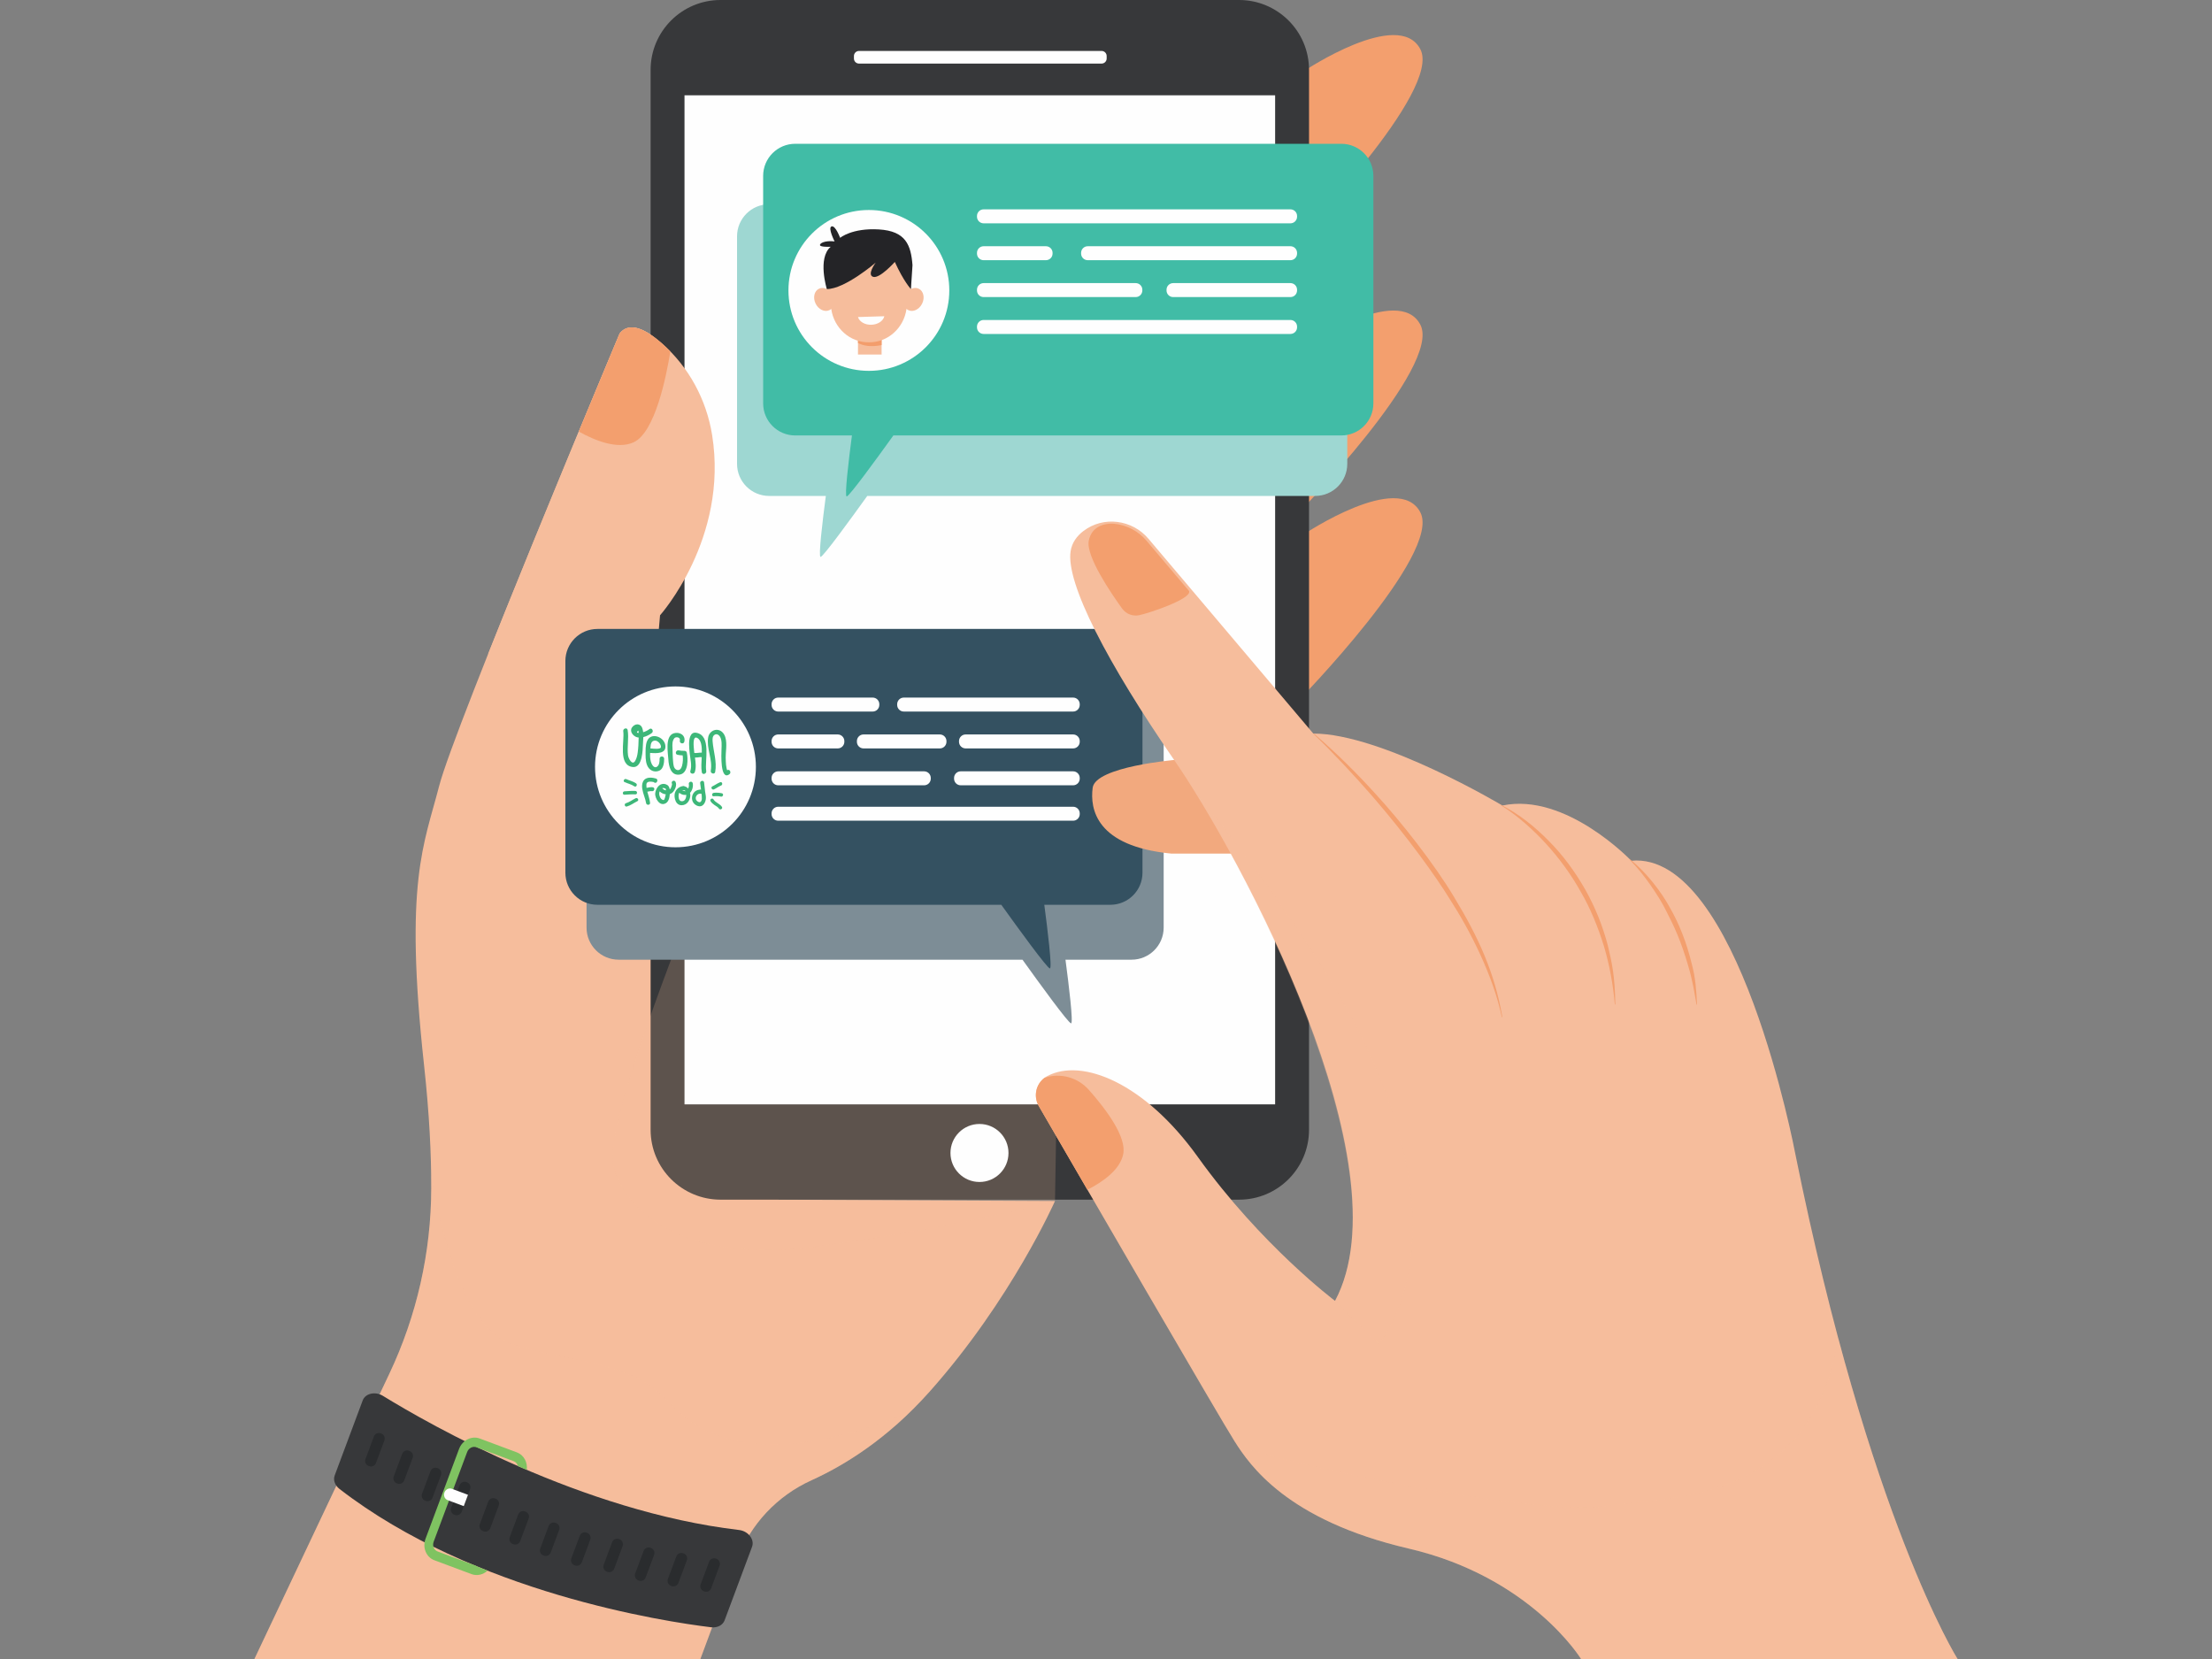 <?xml version="1.0" encoding="UTF-8" standalone="no"?><!-- Generator: Gravit.io --><svg xmlns="http://www.w3.org/2000/svg" xmlns:xlink="http://www.w3.org/1999/xlink" style="isolation:isolate" viewBox="0 0 800 600" width="800pt" height="600pt"><rect x="0" y="0" width="800" height="600" fill="#808080" stroke="none"/><defs><clipPath id="_clipPath_QyKVGSdMqzFY3p5YJc2HIogS2YKs6a0K"><rect width="800" height="600"/></clipPath></defs><g clip-path="url(#_clipPath_QyKVGSdMqzFY3p5YJc2HIogS2YKs6a0K)"><rect width="800" height="600" style="fill:rgb(0,0,0)" fill-opacity="0"/><g><path d=" M 92.01 600 L 253.299 600 L 266.678 563.978 C 271.418 551.218 281.117 540.959 293.517 535.348 C 305.199 530.064 320.92 520.469 336.161 503.362 C 365.817 470.074 381.553 434.364 381.553 434.364 L 281.597 433.875 C 281.597 433.875 290.593 377.962 240.914 303.702 C 235.596 295.754 233.177 286.215 234.006 276.688 L 238.715 222.528 C 238.715 222.528 272.475 184.801 251.762 137.995 C 251.762 137.995 231.956 110.572 224.098 120.613 C 224.098 120.613 164.271 263.079 158.823 284.264 C 153.376 305.447 146.113 318.763 153.376 385.34 C 155.299 402.964 155.99 417.663 155.966 429.748 C 155.919 452.949 150.737 475.851 140.815 496.825 L 92.01 600 Z " fill="rgb(246,189,156)"/><g opacity="0.2" style="mix-blend-mode:multiply;"><path d=" M 242.443 507.583 C 227.472 490.961 206.675 493.586 184.804 486.003 C 162.934 478.423 155.92 423.761 155.92 423.761 L 155.917 423.754 C 155.952 425.816 155.969 427.819 155.965 429.748 C 155.918 452.949 150.737 475.851 140.815 496.825 L 92.01 600 L 253.299 600 L 266.678 563.978 C 271.418 551.218 281.117 540.959 293.517 535.348 C 303.459 530.85 316.327 523.228 329.333 510.513 C 284.91 529.186 257.414 524.204 242.443 507.583 Z " fill="rgb(246,189,156)"/></g><path d=" M 471.733 25.621 C 471.733 25.621 505.895 2.757 513.697 17.821 C 521.498 32.884 469.311 86.188 469.311 86.188 L 471.733 25.621 Z " fill="rgb(243,159,110)"/><path d=" M 471.733 125.245 C 471.733 125.245 505.895 102.382 513.697 117.446 C 521.498 132.51 469.311 185.814 469.311 185.814 L 471.733 125.245 Z " fill="rgb(243,159,110)"/><path d=" M 471.733 193.122 C 471.733 193.122 505.895 170.257 513.697 185.321 C 521.498 200.385 469.311 253.689 469.311 253.689 L 471.733 193.122 Z " fill="rgb(243,159,110)"/><path d=" M 448.138 0 L 260.59 0 C 246.626 0 235.301 11.32 235.301 25.289 L 235.301 337.383 L 235.301 408.585 C 235.301 422.664 246.744 433.874 260.59 433.874 L 448.138 433.874 C 462.099 433.874 473.428 422.558 473.428 408.585 L 473.428 96.491 L 473.428 25.289 C 473.428 11.196 461.971 0 448.138 0 Z " fill="rgb(55,56,58)"/><g opacity="0.2" style="mix-blend-mode:multiply;"><path d=" M 252.386 322.28 C 252.386 322.28 218.464 405.32 221.755 421.022 C 225.046 436.724 245.63 457.719 296.138 450.72 C 346.644 443.722 381.554 434.364 381.554 434.364 C 381.554 434.364 383.664 322.295 381.554 316.611 C 379.443 310.928 288.632 270.59 285.059 270.59 C 281.487 270.59 252.386 322.28 252.386 322.28 Z " fill="rgb(246,189,156)"/></g><path d=" M 461.167 399.407 L 247.56 399.407 L 247.56 34.468 L 461.167 34.468 L 461.167 399.407 Z " fill="rgb(254,254,254)"/><path d=" M 409.251 247.323 L 223.738 247.323 C 217.33 247.323 212.135 252.518 212.135 258.926 L 212.135 335.482 C 212.135 341.89 217.33 347.085 223.738 347.085 L 369.792 347.085 C 375.703 355.333 386.42 370.104 387.367 370.104 C 388.251 370.104 386.546 356.152 385.345 347.085 L 409.251 347.085 C 415.658 347.085 420.855 341.89 420.855 335.482 L 420.855 258.926 C 420.855 252.518 415.658 247.323 409.251 247.323 Z " fill="rgb(125,141,150)"/><path d=" M 475.656 73.874 L 278.166 73.874 C 271.757 73.874 266.563 79.069 266.563 85.477 L 266.563 167.758 C 266.563 174.167 271.757 179.36 278.166 179.36 L 298.674 179.36 C 297.483 188.419 295.926 201.412 296.78 201.412 C 297.691 201.412 307.643 187.743 313.659 179.36 L 475.656 179.36 C 482.064 179.36 487.259 174.167 487.259 167.758 L 487.259 85.477 C 487.259 79.069 482.064 73.874 475.656 73.874 Z " fill="rgb(158,215,210)"/><path d=" M 398.403 22.998 L 310.671 22.998 C 309.657 22.998 308.835 22.176 308.835 21.162 L 308.835 20.262 C 308.835 19.248 309.657 18.426 310.671 18.426 L 398.403 18.426 C 399.418 18.426 400.24 19.248 400.24 20.262 L 400.24 21.162 C 400.24 22.176 399.418 22.998 398.403 22.998 Z " fill="rgb(254,254,254)"/><path d=" M 231.049 255.211 C 231.049 255.211 232.338 260.002 235.252 262.36 L 238.715 222.528 C 238.715 222.528 263.55 194.775 257.55 157.344 C 255.495 144.53 249.123 132.737 239.375 124.169 C 233.812 119.278 227.7 116.01 224.098 120.612 C 224.098 120.612 195.963 187.608 176.525 236.546 L 231.049 255.211 Z " fill="rgb(246,189,156)"/><path d=" M 401.592 227.465 L 216.078 227.465 C 209.671 227.465 204.477 232.66 204.477 239.068 L 204.477 315.624 C 204.477 322.032 209.671 327.227 216.078 327.227 L 362.132 327.227 C 368.044 335.475 378.761 350.246 379.707 350.246 C 380.593 350.246 378.886 336.294 377.685 327.227 L 401.592 327.227 C 407.999 327.227 413.195 322.032 413.195 315.624 L 413.195 239.068 C 413.195 232.66 407.999 227.465 401.592 227.465 Z " fill="rgb(52,81,97)"/><path d=" M 364.732 416.99 C 364.732 422.784 360.035 427.48 354.241 427.48 C 348.447 427.48 343.75 422.784 343.75 416.99 C 343.75 411.194 348.447 406.499 354.241 406.499 C 360.035 406.499 364.732 411.194 364.732 416.99 Z " fill="rgb(254,254,254)"/><path d=" M 229.157 159.962 C 236.931 156.386 240.989 136.16 242.442 127.068 C 236.204 120.791 228.379 115.143 224.097 120.611 C 224.097 120.611 217.903 135.364 209.318 156.08 C 215.188 159.348 223.345 162.636 229.157 159.962 Z " fill="rgb(243,159,110)"/><path d=" M 425.037 274.82 C 425.037 274.82 396.186 277.241 395.177 284.908 C 394.169 292.573 396.388 306.091 423.625 308.714 L 451.836 308.714 C 451.836 308.714 443.396 285.311 443.798 284.503 C 444.202 283.697 425.037 274.82 425.037 274.82 Z " fill="rgb(242,169,126)"/><path d=" M 378.748 389.185 C 374.841 391.258 373.48 396.197 375.698 400.025 C 388.974 422.92 441.764 513.916 446.522 521.317 C 451.971 529.791 465.285 549.765 509.468 560.055 C 553.651 570.342 571.809 600 571.809 600 L 707.99 600 C 707.99 600 675.911 549.159 649.28 417.216 C 649.28 417.216 628.703 307.667 589.966 311.297 C 589.966 311.297 566.362 286.483 543.361 291.325 C 543.361 291.325 499.785 265.298 474.969 265.298 L 415.363 194.856 C 409.465 187.884 399.066 186.518 391.813 192.067 C 389.48 193.852 387.701 196.213 387.208 199.327 C 385.393 210.826 400.523 239.878 424.733 274.984 C 448.944 310.087 508.863 421.452 482.837 470.477 C 482.837 470.477 456.207 450.504 433.208 418.426 C 413.948 391.563 391.293 382.527 378.748 389.185 Z " fill="rgb(246,189,156)"/><path d=" M 475.191 265.325 C 483.099 272.096 490.512 279.44 497.513 287.156 C 506.969 297.446 518.906 312.698 525.916 324.48 C 534.755 339.049 540.588 351.822 543.346 367.862 L 543.169 367.898 C 539.994 352.829 531.697 336.599 524.47 325.387 C 519.062 316.62 509.053 302.692 496.434 288.095 C 490.094 280.786 482.055 272.147 475.066 265.457 L 475.191 265.325 Z " fill="rgb(243,159,110)"/><path d=" M 542.974 291.135 C 549.408 294.429 555.147 299.022 560.219 304.214 C 565.351 309.384 569.613 315.248 573.286 321.647 C 576.872 327.996 579.622 334.811 581.467 341.837 C 583.031 348.419 584.043 352.885 584.206 363.303 L 584.025 363.318 C 583.428 356.181 582.124 349.107 580.1 342.242 C 578.057 335.599 575.186 328.46 571.707 322.539 C 568.223 316.292 563.982 310.47 559.164 305.182 C 554.608 300.195 548.647 294.808 542.883 291.293 L 542.974 291.135 Z " fill="rgb(243,159,110)"/><path d=" M 589.465 310.789 C 595.156 315.093 600.919 322.712 603.712 327.86 C 607.228 333.907 610.011 340.925 611.848 348.611 C 613.193 353.525 613.535 358.3 613.745 363.299 L 613.566 363.323 C 612.728 358.479 612.2 354.867 610.475 349 C 607.83 340.109 605.755 335.533 602.209 328.68 C 600.093 324.453 594.595 316.083 589.385 310.923 L 589.465 310.789 Z " fill="rgb(243,159,110)"/><path d=" M 406.235 417.36 C 407.443 411.233 400.303 401.516 393.823 394.184 C 389.778 389.607 383.391 387.896 377.774 389.81 C 374.634 392.135 373.678 396.537 375.698 400.024 C 379.266 406.178 385.687 417.247 393.264 430.292 C 398.935 427.404 405.117 423.032 406.235 417.36 Z " fill="rgb(243,159,110)"/><path d=" M 411.957 222.503 C 415.4 221.814 431.022 216.619 430.065 213.771 L 414.658 195.561 C 411.598 191.946 407.327 189.843 402.914 189.425 L 402.912 189.425 L 402.84 189.418 C 402.715 189.407 402.432 189.385 402.038 189.385 C 399.971 189.389 394.884 189.976 393.765 195.571 C 392.661 201.095 401.805 214.522 405.838 220.105 C 407.231 222.035 409.624 222.971 411.957 222.503 Z " fill="rgb(243,159,110)"/><path d=" M 138.482 504.828 C 155.548 515.314 210.491 546.666 267.302 553.348 C 270.631 553.74 272.971 556.791 271.988 559.427 L 262.063 586.011 C 261.406 587.769 259.429 588.795 257.209 588.526 C 240.466 586.493 171.384 576.095 122.778 538.493 C 121.124 537.213 120.427 535.272 121.045 533.617 L 131.174 506.487 C 132.127 503.932 135.703 503.121 138.482 504.828 Z " fill="rgb(55,56,58)"/><path d=" M 133.496 530.249 L 133.307 530.179 C 132.312 529.806 131.806 528.697 132.177 527.7 L 135.233 519.517 C 135.604 518.52 136.714 518.014 137.71 518.386 L 137.898 518.455 C 138.895 518.829 139.401 519.937 139.029 520.934 L 135.974 529.118 C 135.602 530.114 134.492 530.62 133.496 530.249 Z " fill="rgb(42,44,46)"/><path d=" M 143.715 536.547 L 143.527 536.477 C 142.53 536.104 142.024 534.995 142.396 533.998 L 145.452 525.814 C 145.824 524.817 146.934 524.312 147.929 524.684 L 148.117 524.753 C 149.113 525.126 149.621 526.236 149.248 527.232 L 146.192 535.415 C 145.821 536.413 144.711 536.919 143.715 536.547 Z " fill="rgb(42,44,46)"/><path d=" M 153.95 542.801 L 153.762 542.731 C 152.766 542.359 152.26 541.25 152.632 540.253 L 155.687 532.07 C 156.059 531.073 157.168 530.568 158.165 530.939 L 158.353 531.008 C 159.349 531.381 159.855 532.491 159.484 533.487 L 156.428 541.671 C 156.055 542.668 154.947 543.173 153.95 542.801 Z " fill="rgb(42,44,46)"/><path d=" M 164.484 547.889 L 164.296 547.819 C 163.3 547.446 162.793 546.338 163.165 545.341 L 166.22 537.157 C 166.593 536.161 167.702 535.654 168.698 536.026 L 168.886 536.095 C 169.882 536.469 170.39 537.578 170.017 538.574 L 166.962 546.758 C 166.59 547.755 165.48 548.261 164.484 547.889 Z " fill="rgb(42,44,46)"/><path d=" M 174.846 553.802 L 174.659 553.732 C 173.662 553.359 173.156 552.251 173.528 551.254 L 176.584 543.07 C 176.956 542.074 178.065 541.568 179.061 541.939 L 179.248 542.009 C 180.245 542.382 180.752 543.491 180.379 544.488 L 177.324 552.672 C 176.952 553.669 175.843 554.174 174.846 553.802 Z " fill="rgb(42,44,46)"/><path d=" M 185.666 558.492 L 185.478 558.422 C 184.482 558.049 183.976 556.939 184.348 555.944 L 187.404 547.76 C 187.776 546.763 188.884 546.257 189.881 546.629 L 190.069 546.698 C 191.065 547.072 191.571 548.18 191.2 549.177 L 188.144 557.361 C 187.773 558.357 186.663 558.863 185.666 558.492 Z " fill="rgb(42,44,46)"/><path d=" M 196.699 562.611 L 196.511 562.541 C 195.515 562.168 195.009 561.058 195.38 560.062 L 198.437 551.879 C 198.808 550.881 199.918 550.376 200.914 550.748 L 201.102 550.817 C 202.099 551.19 202.605 552.299 202.232 553.296 L 199.177 561.48 C 198.805 562.476 197.696 562.983 196.699 562.611 Z " fill="rgb(42,44,46)"/><path d=" M 207.945 566.159 L 207.756 566.089 C 206.761 565.718 206.255 564.608 206.626 563.611 L 209.682 555.428 C 210.053 554.431 211.163 553.925 212.159 554.298 L 212.347 554.367 C 213.344 554.739 213.85 555.848 213.478 556.844 L 210.423 565.028 C 210.05 566.025 208.942 566.531 207.945 566.159 Z " fill="rgb(42,44,46)"/><path d=" M 219.647 568.484 L 219.46 568.414 C 218.463 568.041 217.957 566.933 218.329 565.936 L 221.385 557.751 C 221.757 556.756 222.866 556.25 223.862 556.621 L 224.049 556.691 C 225.046 557.064 225.553 558.173 225.18 559.169 L 222.125 567.353 C 221.753 568.35 220.644 568.856 219.647 568.484 Z " fill="rgb(42,44,46)"/><path d=" M 231.042 571.634 L 230.854 571.564 C 229.857 571.192 229.351 570.083 229.723 569.087 L 232.779 560.903 C 233.151 559.906 234.261 559.4 235.256 559.772 L 235.444 559.842 C 236.44 560.215 236.948 561.324 236.575 562.321 L 233.52 570.503 C 233.148 571.501 232.038 572.006 231.042 571.634 Z " fill="rgb(42,44,46)"/><path d=" M 242.872 573.617 L 242.684 573.547 C 241.688 573.174 241.182 572.066 241.553 571.069 L 244.61 562.886 C 244.981 561.889 246.091 561.384 247.086 561.755 L 247.274 561.825 C 248.271 562.197 248.778 563.307 248.405 564.304 L 245.35 572.486 C 244.978 573.484 243.868 573.989 242.872 573.617 Z " fill="rgb(42,44,46)"/><path d=" M 254.719 575.557 L 254.53 575.487 C 253.535 575.115 253.027 574.006 253.4 573.009 L 256.455 564.825 C 256.827 563.829 257.937 563.323 258.933 563.695 L 259.121 563.764 C 260.117 564.138 260.624 565.247 260.252 566.243 L 257.197 574.427 C 256.824 575.424 255.714 575.929 254.719 575.557 Z " fill="rgb(42,44,46)"/><path d=" M 172.205 566.384 L 172.252 566.259 C 172.071 566.236 171.892 566.193 171.714 566.128 L 158.27 561.109 C 156.942 560.614 156.298 559.043 156.834 557.608 L 168.956 525.137 C 169.492 523.704 171.007 522.94 172.335 523.435 L 185.781 528.455 C 186.567 528.749 187.112 529.421 187.315 530.219 C 188.369 530.68 189.432 531.141 190.508 531.598 C 190.867 528.871 189.466 526.215 186.965 525.282 L 173.52 520.263 C 170.573 519.163 167.21 520.857 166.02 524.04 L 153.897 556.514 C 152.708 559.697 154.139 563.181 157.086 564.282 L 170.53 569.301 C 172.547 570.053 174.758 569.496 176.335 568.05 C 174.961 567.506 173.583 566.953 172.205 566.384 Z " fill="rgb(127,195,97)"/><path d=" M 169.255 540.615 L 163.406 538.431 C 162.358 538.04 161.166 538.641 160.742 539.775 C 160.32 540.907 160.827 542.143 161.875 542.534 L 167.724 544.717 L 169.255 540.615 Z " fill="rgb(254,254,254)"/><g opacity="0.2" style="mix-blend-mode:multiply;"><path d=" M 571.809 600 L 707.989 600 C 707.989 600 686.958 566.663 664.816 483.934 C 655.099 544.85 601.493 541.337 580.217 544.716 C 555.723 548.609 460.635 528.784 447.312 522.536 C 453.239 531.579 467.285 550.23 509.468 560.054 C 553.652 570.342 571.809 600 571.809 600 Z " fill="rgb(246,189,156)"/></g><g opacity="0.2" style="mix-blend-mode:multiply;"><path d=" M 431.934 286.027 C 458.634 328.931 506.538 427.479 482.838 470.478 L 498.569 486.003 C 498.569 486.003 538.315 441.972 475.066 344.869 C 460.347 322.272 445.718 302.724 431.934 286.027 Z " fill="rgb(246,189,156)"/></g><path d=" M 273.379 277.346 C 273.379 293.409 260.355 306.433 244.292 306.433 C 228.228 306.433 215.205 293.409 215.205 277.346 C 215.205 261.281 228.228 248.259 244.292 248.259 C 260.355 248.259 273.379 261.281 273.379 277.346 Z " fill="rgb(254,254,254)"/><path d=" M 485.097 52.002 L 287.607 52.002 C 281.198 52.002 276.004 57.197 276.004 63.605 L 276.004 145.886 C 276.004 152.295 281.198 157.489 287.607 157.489 L 308.115 157.489 C 306.924 166.547 305.367 179.54 306.221 179.54 C 307.131 179.54 317.084 165.871 323.1 157.489 L 485.097 157.489 C 491.505 157.489 496.7 152.295 496.7 145.886 L 496.7 63.605 C 496.7 57.197 491.505 52.002 485.097 52.002 Z " fill="rgb(65,188,166)"/><path d=" M 343.327 105.037 C 343.327 121.101 330.304 134.123 314.24 134.123 C 298.175 134.123 285.153 121.101 285.153 105.037 C 285.153 88.973 298.175 75.95 314.24 75.95 C 330.304 75.95 343.327 88.973 343.327 105.037 Z " fill="rgb(254,254,254)"/><path d=" M 318.843 128.222 L 310.302 128.222 L 310.302 119.694 L 318.843 119.694 L 318.843 128.222 Z " fill="rgb(246,189,156)"/><path d=" M 318.843 124.806 L 318.843 119.693 L 310.302 119.693 L 310.302 124.042 C 312.14 125.029 314.863 125.597 318.843 124.806 Z " fill="rgb(243,157,108)"/><path d=" M 332.309 104.431 C 331.417 103.991 330.383 104.07 329.447 104.544 C 329.769 96.129 322.896 89.053 314.24 89.351 C 305.583 89.053 298.711 96.129 299.032 104.544 C 298.096 104.07 297.062 103.991 296.17 104.431 C 294.461 105.272 293.93 107.685 294.984 109.819 C 296.038 111.952 298.279 113 299.988 112.158 C 300.225 112.04 300.438 111.891 300.629 111.718 C 301.608 118.674 307.421 123.89 314.24 123.792 C 321.058 123.89 326.872 118.674 327.851 111.718 C 328.042 111.891 328.254 112.04 328.492 112.158 C 330.202 113 332.442 111.952 333.495 109.819 C 334.551 107.685 334.018 105.272 332.309 104.431 Z " fill="rgb(246,189,156)"/><path d=" M 303.84 86.018 C 303.84 86.018 308.126 82.39 317.869 82.976 C 327.611 83.561 329.465 88.645 330.018 95.906 L 329.447 104.544 C 329.447 104.544 326.918 101.944 323.623 94.732 C 323.623 94.732 318.169 100.853 315.793 100.128 C 313.418 99.403 316.691 94.995 316.691 94.995 C 316.691 94.995 305.579 104.558 299.032 104.544 C 299.032 104.544 295.568 93.352 300.43 89.246 C 300.43 89.246 296.768 89.422 296.574 88.701 C 296.381 87.981 298.322 86.903 301.841 87.31 C 301.841 87.31 299.333 82.403 300.734 81.894 C 302.136 81.382 303.84 86.018 303.84 86.018 Z " fill="rgb(36,36,39)"/><path d=" M 319.828 114.37 C 319.453 116.056 317.522 117.382 315.155 117.454 C 312.789 117.527 310.78 116.322 310.302 114.661 L 319.828 114.37 Z " fill="rgb(254,254,254)"/><path d=" M 466.701 80.768 L 355.739 80.768 C 354.413 80.768 353.337 79.692 353.337 78.366 L 353.337 78.115 C 353.337 76.789 354.413 75.713 355.739 75.713 L 466.701 75.713 C 468.028 75.713 469.103 76.789 469.103 78.115 L 469.103 78.366 C 469.103 79.692 468.028 80.768 466.701 80.768 Z " fill="rgb(254,254,254)"/><path d=" M 378.274 94.105 L 355.74 94.105 C 354.412 94.105 353.337 93.03 353.337 91.703 L 353.337 91.453 C 353.337 90.126 354.412 89.051 355.74 89.051 L 378.274 89.051 C 379.602 89.051 380.677 90.126 380.677 91.453 L 380.677 91.703 C 380.677 93.03 379.602 94.105 378.274 94.105 Z " fill="rgb(254,254,254)"/><path d=" M 466.701 94.105 L 393.397 94.105 C 392.07 94.105 390.995 93.03 390.995 91.703 L 390.995 91.453 C 390.995 90.126 392.07 89.051 393.397 89.051 L 466.701 89.051 C 468.028 89.051 469.103 90.126 469.103 91.453 L 469.103 91.703 C 469.103 93.03 468.028 94.105 466.701 94.105 Z " fill="rgb(254,254,254)"/><path d=" M 410.739 107.442 L 355.739 107.442 C 354.412 107.442 353.337 106.367 353.337 105.04 L 353.337 104.79 C 353.337 103.464 354.412 102.388 355.739 102.388 L 410.739 102.388 C 412.067 102.388 413.142 103.464 413.142 104.79 L 413.142 105.04 C 413.142 106.367 412.067 107.442 410.739 107.442 Z " fill="rgb(254,254,254)"/><path d=" M 466.701 107.442 L 424.293 107.442 C 422.965 107.442 421.89 106.367 421.89 105.04 L 421.89 104.79 C 421.89 103.464 422.965 102.388 424.293 102.388 L 466.701 102.388 C 468.028 102.388 469.103 103.464 469.103 104.79 L 469.103 105.04 C 469.103 106.367 468.028 107.442 466.701 107.442 Z " fill="rgb(254,254,254)"/><path d=" M 466.701 120.78 L 355.739 120.78 C 354.413 120.78 353.337 119.704 353.337 118.378 L 353.337 118.127 C 353.337 116.801 354.413 115.725 355.739 115.725 L 466.701 115.725 C 468.028 115.725 469.103 116.801 469.103 118.127 L 469.103 118.378 C 469.103 119.704 468.028 120.78 466.701 120.78 Z " fill="rgb(254,254,254)"/><path d=" M 315.615 257.341 L 281.453 257.341 C 280.126 257.341 279.05 256.266 279.05 254.939 L 279.05 254.689 C 279.05 253.363 280.126 252.287 281.453 252.287 L 315.615 252.287 C 316.941 252.287 318.017 253.363 318.017 254.689 L 318.017 254.939 C 318.017 256.266 316.941 257.341 315.615 257.341 Z " fill="rgb(254,254,254)"/><path d=" M 302.969 270.679 L 281.453 270.679 C 280.126 270.679 279.05 269.603 279.05 268.277 L 279.05 268.026 C 279.05 266.701 280.126 265.624 281.453 265.624 L 302.969 265.624 C 304.295 265.624 305.371 266.701 305.371 268.026 L 305.371 268.277 C 305.371 269.603 304.295 270.679 302.969 270.679 Z " fill="rgb(254,254,254)"/><path d=" M 339.899 270.679 L 312.312 270.679 C 310.986 270.679 309.91 269.603 309.91 268.277 L 309.91 268.026 C 309.91 266.701 310.986 265.624 312.312 265.624 L 339.899 265.624 C 341.225 265.624 342.301 266.701 342.301 268.026 L 342.301 268.277 C 342.301 269.603 341.225 270.679 339.899 270.679 Z " fill="rgb(254,254,254)"/><path d=" M 388.101 270.679 L 349.241 270.679 C 347.915 270.679 346.839 269.603 346.839 268.277 L 346.839 268.026 C 346.839 266.701 347.915 265.624 349.241 265.624 L 388.101 265.624 C 389.428 265.624 390.502 266.701 390.502 268.026 L 390.502 268.277 C 390.502 269.603 389.428 270.679 388.101 270.679 Z " fill="rgb(254,254,254)"/><path d=" M 388.101 257.341 L 326.876 257.341 C 325.549 257.341 324.473 256.266 324.473 254.939 L 324.473 254.689 C 324.473 253.363 325.549 252.287 326.876 252.287 L 388.101 252.287 C 389.428 252.287 390.502 253.363 390.502 254.689 L 390.502 254.939 C 390.502 256.266 389.428 257.341 388.101 257.341 Z " fill="rgb(254,254,254)"/><path d=" M 388.101 296.821 L 281.453 296.821 C 280.126 296.821 279.05 295.745 279.05 294.419 L 279.05 294.169 C 279.05 292.843 280.126 291.767 281.453 291.767 L 388.101 291.767 C 389.428 291.767 390.502 292.843 390.502 294.169 L 390.502 294.419 C 390.502 295.745 389.428 296.821 388.101 296.821 Z " fill="rgb(254,254,254)"/><path d=" M 334.225 284.016 L 281.453 284.016 C 280.127 284.016 279.05 282.94 279.05 281.614 L 279.05 281.363 C 279.05 280.038 280.127 278.961 281.453 278.961 L 334.225 278.961 C 335.551 278.961 336.627 280.038 336.627 281.363 L 336.627 281.614 C 336.627 282.94 335.551 284.016 334.225 284.016 Z " fill="rgb(254,254,254)"/><path d=" M 388.101 284.016 L 347.451 284.016 C 346.125 284.016 345.049 282.94 345.049 281.614 L 345.049 281.363 C 345.049 280.038 346.125 278.961 347.451 278.961 L 388.101 278.961 C 389.428 278.961 390.502 280.038 390.502 281.363 L 390.502 281.614 C 390.502 282.94 389.428 284.016 388.101 284.016 Z " fill="rgb(254,254,254)"/><path d=" M 230.84 264.214 C 230.931 264.481 230.974 264.77 230.994 265.065 C 230.232 265.063 230.179 264.78 230.84 264.214 Z  M 234.891 263.679 C 234.202 264.206 233.431 264.564 232.613 264.816 C 232.559 264.33 232.463 263.851 232.305 263.387 C 231.652 261.463 229.556 261.634 228.561 263.101 C 227.562 264.573 229.053 266.295 230.421 266.649 C 230.603 266.696 230.792 266.725 230.984 266.742 C 230.949 268.537 230.88 270.38 230.637 272.153 C 230.496 273.182 230.265 274.229 229.753 275.141 C 228.678 277.056 227.273 274.287 227.132 273.199 C 226.738 270.151 227.488 267.064 227.003 264.037 C 226.835 262.984 225.239 263.432 225.407 264.475 C 225.946 267.85 223.378 276.867 228.894 277.402 C 232.348 277.738 232.446 271.251 232.527 269.154 C 232.559 268.317 232.638 267.45 232.665 266.586 C 233.805 266.305 234.928 265.719 235.727 265.109 C 236.562 264.471 235.74 263.03 234.891 263.679 Z " fill="rgb(61,183,121)"/><path d=" M 236.91 267.844 C 237.951 267.823 239.211 269.242 239.024 270.28 C 238.887 271.043 236.458 270.805 235.227 270.667 C 235.242 270.476 235.258 270.285 235.271 270.097 C 235.354 268.997 235.591 267.87 236.91 267.844 Z  M 238.551 274.394 C 238.563 275.359 238.503 276.676 237.619 277.288 C 236.451 278.098 235.601 276.235 235.396 275.498 C 235.112 274.482 235.077 273.384 235.121 272.295 C 237.44 272.476 241.183 272.683 240.604 269.42 C 240.064 266.374 235.288 264.713 233.982 268.101 C 233.416 269.566 233.489 271.427 233.484 272.981 C 233.478 274.569 233.615 276.589 234.698 277.857 C 235.662 278.986 237.104 279.295 238.454 278.717 C 239.953 278.078 240.224 275.773 240.206 274.394 C 240.193 273.329 238.538 273.328 238.551 274.394 Z " fill="rgb(61,183,121)"/><path d=" M 248.384 272.166 C 248.304 271.808 247.941 271.561 247.586 271.558 C 246.854 271.555 246.187 271.531 245.461 271.382 C 244.419 271.166 243.976 272.762 245.02 272.978 C 245.651 273.108 246.267 273.171 246.897 273.198 C 247.079 274.426 246.984 275.674 246.696 276.886 C 246.472 277.825 245.797 278.937 244.624 278.373 C 243.546 277.855 243.522 276.311 243.425 275.326 C 243.268 273.728 243.288 272.112 243.21 270.509 C 243.154 269.343 243.086 267.981 243.868 267.007 C 244.444 266.289 246.184 266.646 245.891 267.821 C 245.633 268.857 247.23 269.296 247.488 268.261 C 248.072 265.919 245.784 264.559 243.69 265.208 C 240.415 266.225 241.59 272.221 241.719 274.618 C 241.854 277.161 242.632 280.74 245.975 280.105 C 249.002 279.531 248.863 274.296 248.384 272.166 Z " fill="rgb(61,183,121)"/><path d=" M 251.108 272.321 C 251.065 271.985 251.029 271.66 251.004 271.347 C 250.93 270.397 250.334 265.965 252.115 266.858 C 253.741 267.674 253.859 270.264 253.825 272.199 C 252.921 272.146 252.009 272.421 251.108 272.321 Z  M 251.778 265.008 C 249.542 264.622 249.235 267.462 249.218 269.007 C 249.206 270.168 249.336 271.345 249.453 272.497 C 249.644 274.369 250.316 276.958 249.685 278.795 C 249.337 279.808 250.936 280.239 251.281 279.236 C 251.818 277.674 251.606 275.782 251.346 273.981 C 251.629 273.984 251.914 273.97 252.206 273.944 C 252.706 273.898 253.27 273.768 253.781 273.842 C 253.721 275.659 253.516 277.504 253.824 279.305 C 254.002 280.356 255.597 279.908 255.419 278.864 C 254.791 275.182 257.444 265.99 251.778 265.008 Z " fill="rgb(61,183,121)"/><path d=" M 262.986 278.563 C 262.869 278.322 262.819 278.018 262.761 277.77 C 262.582 277 262.543 276.196 262.498 275.412 C 262.444 274.467 262.435 273.514 262.5 272.57 C 262.661 270.282 263.11 266.807 261.387 264.949 C 259.542 262.957 256.563 264.157 256.125 266.675 C 255.432 270.665 257.8 274.683 257.064 278.728 C 256.876 279.77 258.47 280.216 258.661 279.166 C 259.333 275.47 258.012 271.814 257.724 268.141 C 257.661 267.332 257.646 266.297 258.392 265.778 C 259.208 265.211 260.047 265.81 260.433 266.493 C 261.144 267.754 260.994 269.593 260.944 270.982 C 260.89 272.495 260.396 282.541 263.798 280.006 C 264.636 279.382 263.834 277.967 262.986 278.563 Z " fill="rgb(61,183,121)"/><path d=" M 234.431 291.066 C 234.089 291.066 233.713 290.837 233.656 290.401 C 233.566 289.694 233.301 288.883 233.02 288.026 C 232.451 286.285 231.807 284.311 232.547 282.712 C 232.991 281.753 233.92 281.246 235.232 281.246 C 235.996 281.246 236.741 281.416 237.231 281.561 C 237.443 281.623 237.605 281.765 237.691 281.961 C 237.779 282.164 237.771 282.399 237.669 282.605 L 237.601 282.741 C 237.481 282.981 237.259 283.124 237.009 283.124 C 236.791 283.124 236.577 283.018 236.432 282.849 C 235.985 282.743 235.564 282.687 235.208 282.687 C 233.951 282.687 233.785 283.335 233.77 283.823 C 233.759 284.182 233.778 284.552 233.828 284.945 C 234.02 284.919 234.213 284.881 234.414 284.841 C 234.799 284.765 235.197 284.686 235.612 284.686 C 235.779 284.686 235.936 284.699 236.091 284.725 C 236.448 284.783 236.678 285.075 236.648 285.433 C 236.62 285.783 236.331 286.146 235.898 286.146 C 235.856 286.146 235.814 286.143 235.77 286.136 C 235.675 286.12 235.578 286.112 235.473 286.112 C 235.148 286.112 234.812 286.186 234.457 286.264 C 234.344 286.287 234.229 286.313 234.115 286.335 C 234.183 286.57 234.252 286.805 234.32 287.038 C 234.631 288.093 234.953 289.185 235.1 290.322 C 235.125 290.521 235.073 290.706 234.953 290.843 C 234.829 290.984 234.638 291.066 234.431 291.066 Z " fill="rgb(61,183,121)"/><path d=" M 239.528 285.085 C 239.778 285.442 240.311 285.748 240.873 285.855 C 240.838 285.407 240.725 285.242 240.67 285.186 C 240.624 285.139 240.573 285.119 240.498 285.119 L 240.497 285.119 C 240.315 285.119 240.163 285.069 240.044 284.977 L 240.01 284.977 C 239.845 284.977 239.683 285.014 239.528 285.085 Z  M 238.577 286.189 C 238.434 286.551 238.375 286.936 238.42 287.279 C 238.488 287.804 238.721 288.521 239.17 288.962 C 239.356 289.143 239.676 289.337 239.942 289.337 C 240.086 289.337 240.185 289.277 240.262 289.145 C 240.393 288.921 240.639 288.122 240.779 287.274 C 239.898 287.163 239.106 286.77 238.577 286.189 Z  M 239.741 290.805 C 239.14 290.805 238.557 290.503 238.054 289.931 C 237.322 289.099 236.859 287.772 236.978 286.848 C 237.186 285.223 238.298 283.499 239.948 283.499 C 240.25 283.499 240.56 283.555 240.871 283.671 C 240.935 283.694 240.986 283.725 241.026 283.753 C 241.671 283.961 242.083 284.571 242.231 285.534 C 242.505 285.296 242.707 284.95 242.835 284.497 C 242.851 284.442 242.87 284.379 242.892 284.31 C 242.964 284.08 243.114 283.6 243.027 283.446 C 242.898 283.216 242.899 282.959 243.027 282.741 C 243.162 282.511 243.42 282.362 243.683 282.362 C 243.935 282.362 244.154 282.494 244.283 282.725 C 244.612 283.312 244.594 284.168 244.236 285.074 C 243.828 286.1 243.097 286.912 242.373 287.142 C 242.332 287.155 242.291 287.168 242.249 287.179 C 242.127 288.375 241.903 290.308 240.2 290.746 C 240.048 290.784 239.894 290.805 239.741 290.805 Z " fill="rgb(61,183,121)"/><path d=" M 246.646 285.745 C 247.033 285.986 247.53 286.143 247.987 286.146 C 247.808 285.939 247.574 285.786 247.273 285.786 C 247.235 285.786 247.197 285.788 247.156 285.792 C 247.112 285.798 247.07 285.801 247.029 285.801 C 246.906 285.801 246.789 285.779 246.678 285.735 C 246.668 285.738 246.656 285.742 246.646 285.745 Z  M 245.678 286.711 C 245.562 286.908 245.484 287.125 245.445 287.36 C 245.333 288.04 245.408 289.589 246.359 289.752 C 246.462 289.77 246.564 289.778 246.66 289.778 C 247.053 289.778 247.383 289.628 247.643 289.33 C 248.011 288.909 248.218 288.187 248.195 287.46 C 248.039 287.486 247.879 287.5 247.716 287.5 C 246.946 287.5 246.199 287.205 245.678 286.711 Z  M 246.426 291.222 C 245.815 291.209 245.272 290.959 244.855 290.497 C 244.134 289.698 243.893 288.383 243.973 287.434 C 244.113 285.787 245.365 284.517 247.089 284.275 C 247.125 284.269 247.16 284.267 247.195 284.267 C 247.355 284.267 247.504 284.318 247.633 284.414 C 248.096 284.495 248.512 284.765 248.856 285.209 C 249.124 284.678 249.231 284.075 249.126 283.607 C 249.077 283.386 249.124 283.17 249.261 282.998 C 249.404 282.82 249.63 282.711 249.864 282.711 C 250.195 282.711 250.456 282.924 250.531 283.252 C 250.76 284.278 250.455 285.826 249.559 286.747 C 249.649 287.14 249.682 287.529 249.652 287.86 C 249.496 289.533 248.459 291.222 246.489 291.222 L 246.426 291.222 Z " fill="rgb(61,183,121)"/><path d=" M 253.206 287.045 C 252.436 287.045 251.896 287.607 251.702 288.163 C 251.491 288.768 251.665 289.369 252.169 289.768 C 252.472 290.01 252.756 290.137 252.992 290.137 C 253.549 290.137 253.817 289.419 253.829 288.907 C 253.836 288.58 253.838 288.23 253.795 287.878 C 253.762 287.614 253.731 287.349 253.702 287.082 C 253.69 287.078 253.678 287.074 253.666 287.07 C 253.635 287.074 253.606 287.075 253.577 287.075 C 253.539 287.075 253.501 287.072 253.461 287.067 C 253.374 287.053 253.29 287.045 253.206 287.045 Z  M 253.056 291.617 C 252.864 291.617 252.665 291.587 252.465 291.525 C 251.012 291.083 250.154 289.841 250.282 288.36 C 250.403 286.94 251.414 285.828 252.748 285.637 L 252.756 285.634 C 252.92 285.576 253.09 285.548 253.274 285.548 C 253.361 285.548 253.448 285.554 253.531 285.565 C 253.445 284.813 253.349 284.034 253.226 283.28 C 253.19 283.058 253.249 282.845 253.39 282.678 C 253.538 282.503 253.763 282.4 253.99 282.4 C 254.322 282.4 254.582 282.625 254.638 282.96 C 254.73 283.527 254.781 284.104 254.83 284.662 C 254.879 285.223 254.93 285.803 255.024 286.363 L 255.09 286.741 C 255.218 287.464 255.35 288.21 255.276 288.946 C 255.165 290.02 254.483 291.617 253.056 291.617 Z " fill="rgb(61,183,121)"/><path d=" M 260.457 282.9 C 259.443 283.287 258.59 283.944 257.618 284.411 C 256.897 284.759 257.528 285.829 258.245 285.483 C 259.115 285.065 259.881 284.442 260.786 284.098 C 261.528 283.817 261.207 282.616 260.457 282.9 Z " fill="rgb(61,183,121)"/><path d=" M 261.063 286.9 C 260.089 286.7 259.128 286.613 258.139 286.74 C 257.356 286.841 257.345 288.084 258.139 287.982 C 259.019 287.869 259.864 287.918 260.733 288.098 C 261.514 288.258 261.847 287.063 261.063 286.9 Z " fill="rgb(61,183,121)"/><path d=" M 261.089 291.807 C 260.325 290.639 258.744 290.312 258.054 289.117 C 257.654 288.424 256.581 289.05 256.982 289.744 C 257.324 290.336 257.836 290.753 258.388 291.139 C 258.944 291.528 259.636 291.85 260.017 292.434 C 260.453 293.101 261.528 292.479 261.089 291.807 Z " fill="rgb(61,183,121)"/><path d=" M 230.036 283.308 C 228.966 282.567 227.689 282.319 226.519 281.79 C 225.795 281.463 225.164 282.534 225.893 282.862 C 227.058 283.388 228.347 283.644 229.409 284.38 C 230.07 284.837 230.689 283.76 230.036 283.308 Z " fill="rgb(61,183,121)"/><path d=" M 229.792 286.051 C 228.483 285.976 227.165 286.11 225.861 286.188 C 225.065 286.237 225.061 287.479 225.861 287.43 C 227.165 287.351 228.483 287.218 229.792 287.292 C 230.591 287.339 230.587 286.096 229.792 286.051 Z " fill="rgb(61,183,121)"/><path d=" M 229.892 288.688 C 228.711 289.267 227.66 290.115 226.385 290.488 C 225.619 290.71 225.944 291.909 226.715 291.683 C 228.102 291.28 229.237 290.388 230.519 289.759 C 231.238 289.407 230.608 288.336 229.892 288.688 Z " fill="rgb(61,183,121)"/></g></g></svg>